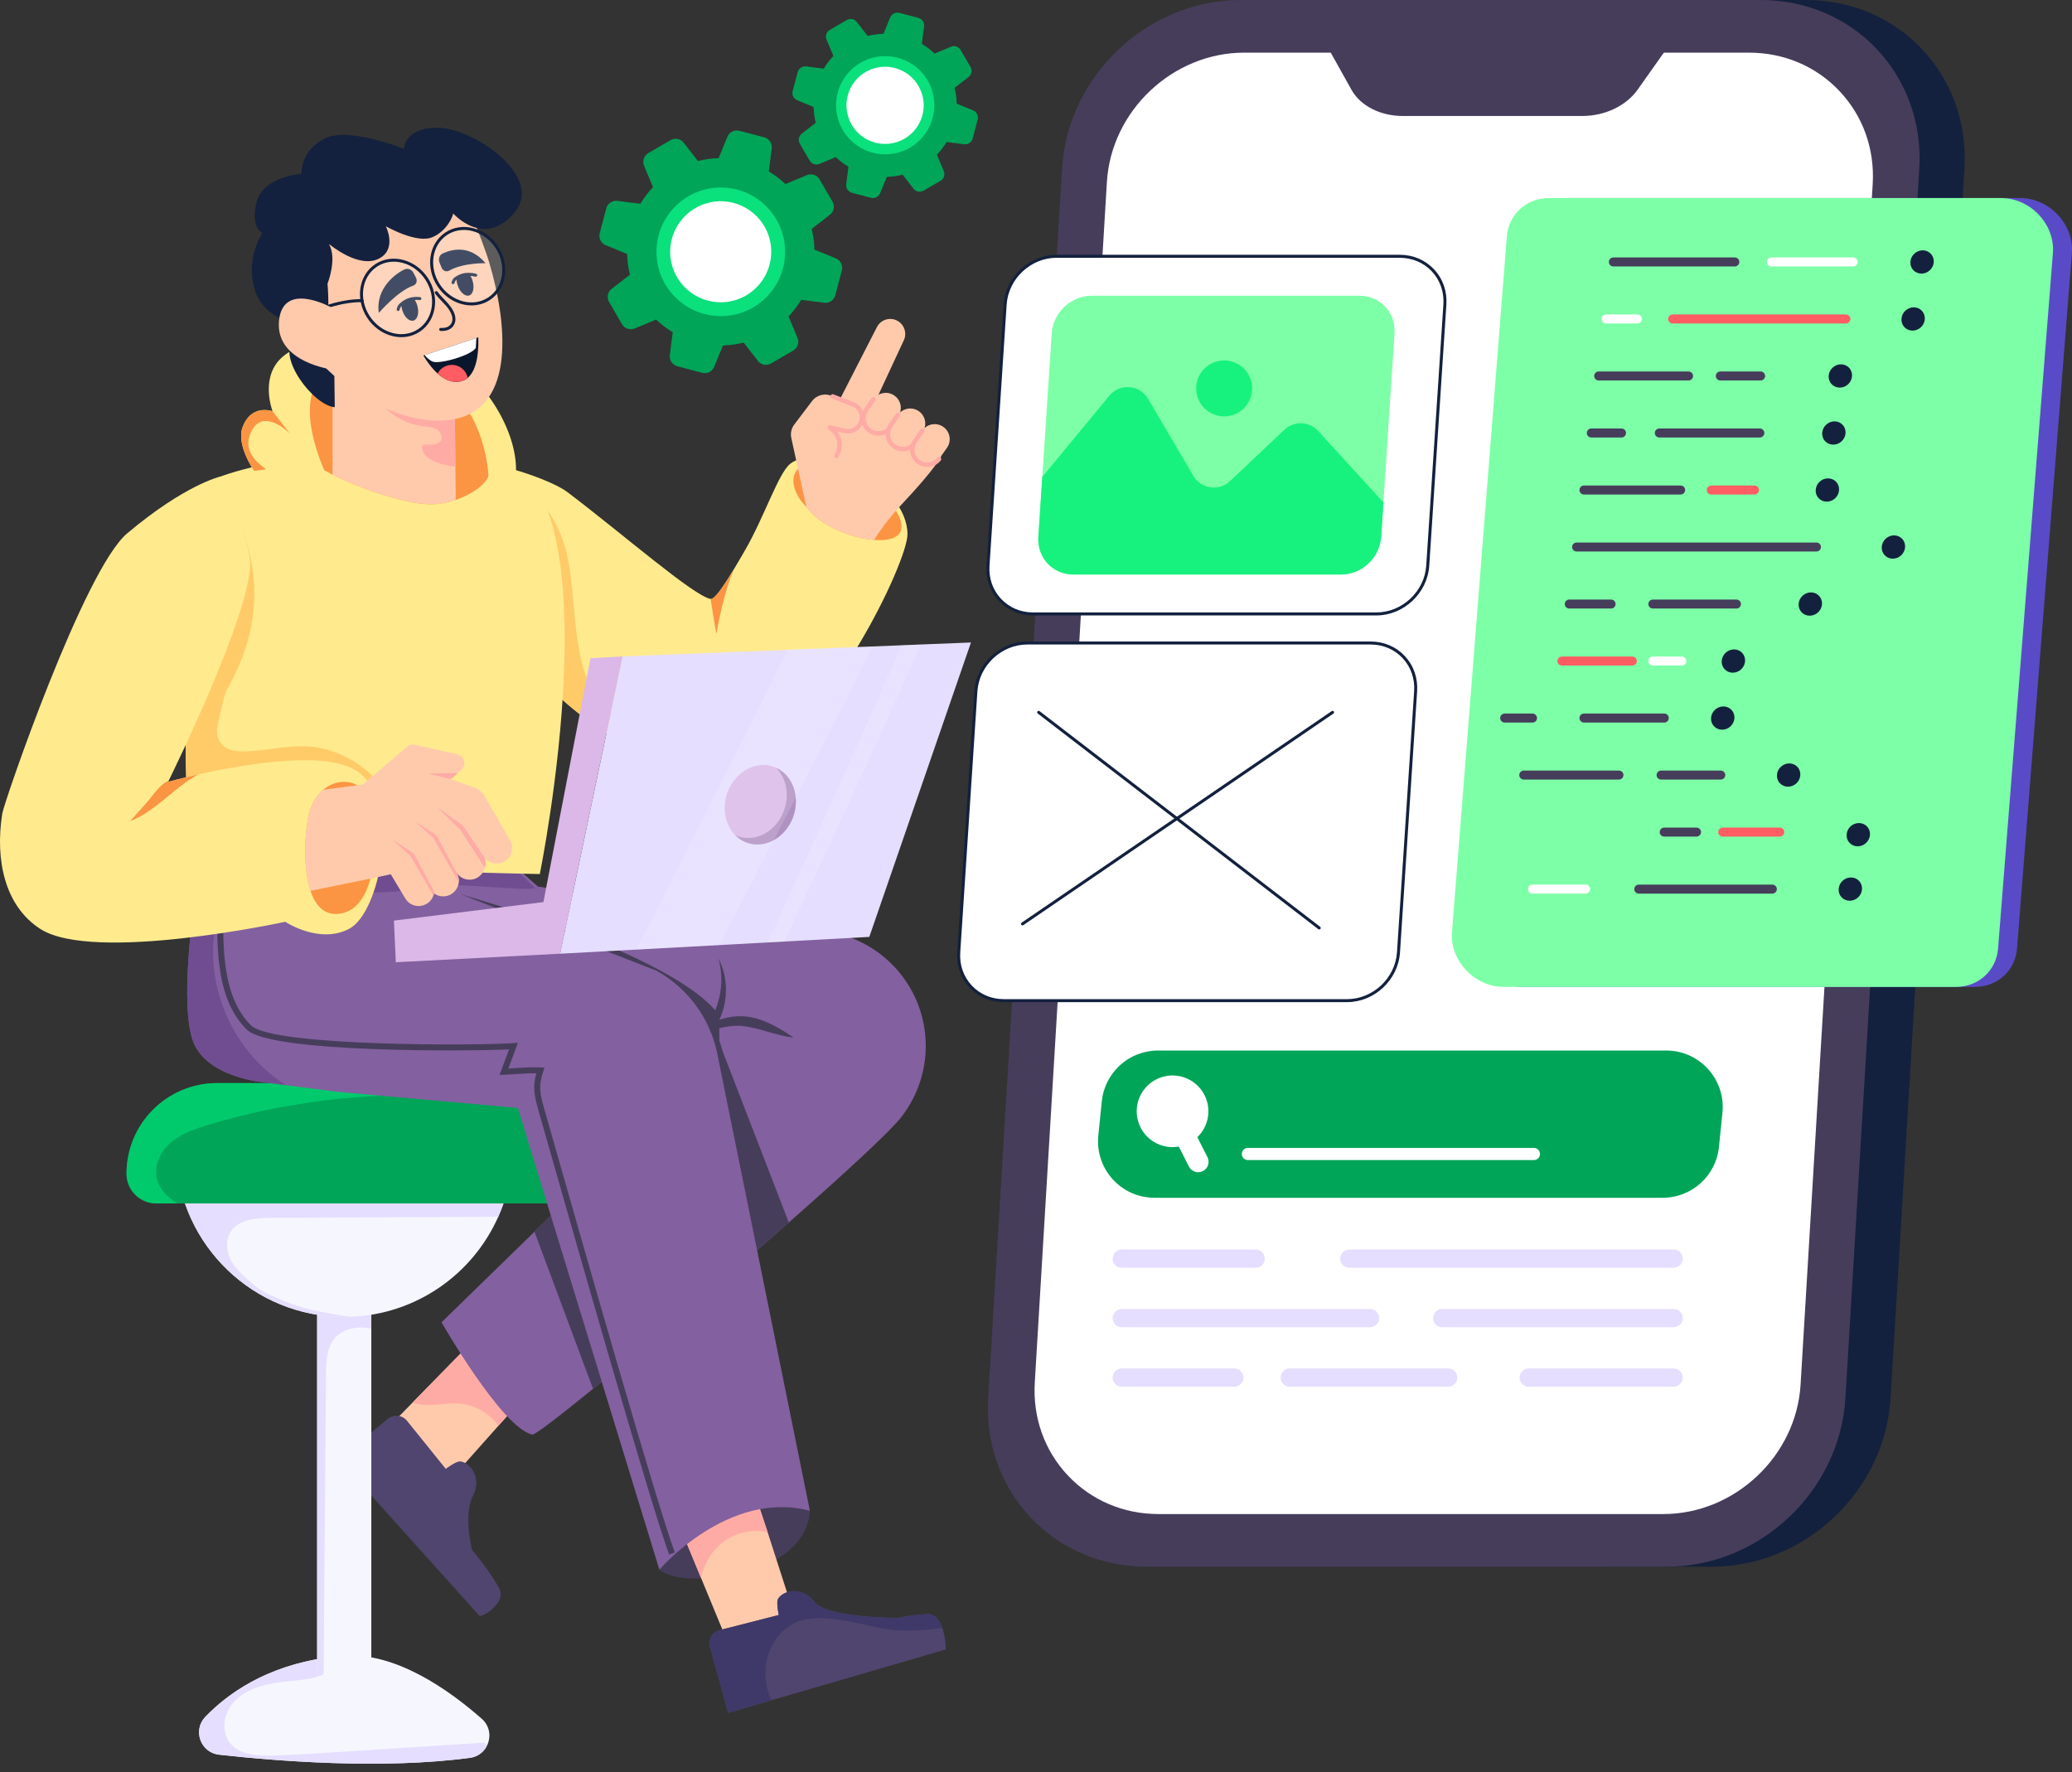 <svg width="221" height="189" viewBox="0 0 221 189" fill="none" xmlns="http://www.w3.org/2000/svg">
<rect x="0" y="0" width="221" height="189" fill="#333333" stroke="none"/>
<path d="M192.621 0H178.257L171.418 167.102H182.583C192.517 167.102 201.053 159.052 201.65 149.123L209.528 17.979C210.124 8.049 202.555 0 192.621 0Z" fill="#13213E"/>
<path d="M204.71 17.979L196.832 149.123C196.235 159.052 187.699 167.102 177.765 167.102H122.309C112.375 167.102 104.806 159.052 105.402 149.123L113.28 17.979C113.877 8.049 122.414 0 132.347 0H187.803C197.737 0 205.306 8.049 204.71 17.979Z" fill="#463D5B"/>
<path d="M123.571 161.487C119.834 161.487 116.4 160.027 113.903 157.376C111.4 154.72 110.146 151.196 110.37 147.453L118.061 19.419C118.519 11.807 125.088 5.615 132.704 5.615H186.544C190.281 5.615 193.714 7.074 196.21 9.724C198.713 12.38 199.967 15.904 199.742 19.646L192.05 147.686C191.593 155.296 185.026 161.487 177.411 161.487L123.571 161.487Z" fill="white"/>
<path d="M168.762 12.371H149.628C147.224 12.371 145.106 11.29 144.148 9.574L141.709 5.206H177.756L174.662 9.574C173.447 11.29 171.166 12.371 168.762 12.371Z" fill="#463D5B"/>
<path d="M96.791 56.986C96.792 59.934 88.504 77.335 80.158 81.193C79.407 81.539 78.659 81.783 77.927 81.907C69.179 83.378 60.342 75.457 55.835 70.584C53.909 68.504 52.773 66.977 52.773 66.977L50.596 49.517C52.281 49.009 58.675 51.095 60.508 52.48C66.36 56.9 73.923 63.524 75.794 63.885C76.207 63.963 77.163 62.563 78.334 60.616C78.566 60.227 78.808 59.819 79.056 59.395C79.058 59.391 79.061 59.388 79.063 59.384C79.199 59.148 79.341 58.907 79.479 58.664C81.502 55.172 83.022 50.49 84.266 49.487C87.418 46.944 96.788 51.638 96.791 56.986Z" fill="#FFEB8E"/>
<path d="M80.158 81.193C79.407 81.539 78.659 81.783 77.927 81.907C69.179 83.378 60.342 75.457 55.835 70.584C55.482 68.672 55.37 66.71 55.196 64.771C54.968 62.213 54.626 59.666 54.175 57.137L56.112 55.94C56.703 55.898 57.631 53.462 58.015 53.912C59.004 55.077 59.962 57.143 60.35 58.619C61.709 63.818 60.67 71.428 64.41 75.29C67.965 78.962 75.049 81.075 80.158 81.193Z" fill="#FFCB68"/>
<path d="M78.334 60.616C77.193 63.081 76.462 67.267 76.432 67.557C76.399 67.905 75.794 63.884 75.794 63.884C76.208 63.963 77.163 62.563 78.334 60.616Z" fill="#FB9543"/>
<path d="M96.147 55.997C96.254 57 95.471 57.493 94.281 57.594C93.957 57.621 93.599 57.62 93.223 57.589C90.792 57.401 87.517 56.072 86.15 54.247C86.129 54.218 86.081 54.16 86.013 54.085C85.81 53.855 85.463 53.475 85.407 53.392C84.302 51.735 84.515 50.625 85.119 49.997C85.5 49.599 86.04 49.397 86.498 49.368C86.713 49.357 86.95 49.36 87.202 49.393C89.453 49.645 93.632 51.934 95.33 54.159C95.52 54.404 95.677 54.645 95.798 54.883C95.986 55.252 96.108 55.624 96.147 55.997Z" fill="#FB9543"/>
<path d="M100.389 48.634C100.389 48.634 100.069 49.666 96.004 53.979C94.818 55.238 93.634 56.918 93.223 57.589C90.792 57.401 87.517 56.072 86.15 54.246C86.129 54.218 86.08 54.16 86.013 54.085L85.119 49.997L84.409 46.755C84.285 46.243 84.396 45.704 84.713 45.285L86.613 42.778C87.127 42.098 88.053 41.89 88.808 42.283L89.588 42.585L90.841 40.73L100.389 48.634Z" fill="#FFCAAC"/>
<path d="M89.588 42.585L93.561 34.831C94.015 34.027 95.055 33.774 95.828 34.279C96.506 34.721 96.746 35.599 96.388 36.325L92.855 43.917L89.588 42.585Z" fill="#FFCAAC"/>
<path d="M89.218 48.861C89.303 48.861 89.385 48.816 89.428 48.737C90.1 47.517 89.724 46.584 89.293 46.017L90.06 46.191C90.841 46.37 91.635 45.991 91.99 45.273C92.205 44.839 92.227 44.331 92.052 43.881C91.876 43.43 91.516 43.071 91.064 42.897L88.893 42.058C88.77 42.01 88.631 42.072 88.583 42.196C88.535 42.319 88.597 42.458 88.72 42.506L90.891 43.344C91.222 43.472 91.476 43.724 91.604 44.055C91.733 44.385 91.718 44.742 91.56 45.06C91.303 45.579 90.73 45.852 90.166 45.724L88.57 45.362C88.456 45.335 88.34 45.396 88.295 45.503C88.251 45.611 88.29 45.735 88.388 45.798C88.451 45.839 89.936 46.82 89.008 48.506C88.944 48.622 88.986 48.768 89.103 48.832C89.139 48.852 89.179 48.861 89.218 48.861Z" fill="#FEABA5"/>
<path d="M95.428 42.216C96.131 42.735 96.29 43.72 95.785 44.433L94.942 45.624C94.372 46.349 93.304 46.438 92.619 45.82C92.342 45.571 92.172 45.249 92.112 44.905C92.042 44.502 92.127 44.072 92.381 43.712L93.157 42.593C93.672 41.85 94.7 41.679 95.428 42.216Z" fill="#FFCAAC"/>
<path d="M93.691 46.471C93.743 46.471 93.794 46.469 93.846 46.464C94.357 46.421 94.814 46.175 95.131 45.773C95.213 45.669 95.195 45.518 95.09 45.436C94.986 45.355 94.835 45.372 94.753 45.476C94.519 45.773 94.183 45.954 93.805 45.987C93.424 46.02 93.061 45.896 92.779 45.642C92.549 45.434 92.4 45.166 92.348 44.864C92.286 44.507 92.368 44.147 92.577 43.85L93.354 42.73C93.429 42.621 93.402 42.471 93.293 42.396C93.184 42.321 93.035 42.347 92.959 42.456L92.183 43.575C91.901 43.976 91.792 44.463 91.875 44.946C91.946 45.354 92.148 45.718 92.458 45.998C92.796 46.303 93.238 46.471 93.691 46.471Z" fill="#FEABA5"/>
<path d="M98.036 43.884C98.739 44.403 98.897 45.388 98.393 46.101L97.55 47.292C96.979 48.017 95.912 48.106 95.226 47.488C94.95 47.239 94.779 46.917 94.719 46.573C94.65 46.17 94.735 45.74 94.989 45.38L95.764 44.261C96.28 43.518 97.308 43.347 98.036 43.884Z" fill="#FFCAAC"/>
<path d="M96.299 48.139C96.35 48.139 96.402 48.137 96.453 48.133C96.965 48.089 97.421 47.843 97.738 47.441C97.82 47.337 97.802 47.186 97.698 47.104C97.594 47.022 97.443 47.039 97.361 47.144C97.127 47.441 96.79 47.623 96.413 47.655C96.032 47.687 95.669 47.564 95.387 47.31C95.157 47.103 95.008 46.834 94.956 46.532C94.894 46.175 94.975 45.816 95.185 45.518L95.962 44.398C96.037 44.289 96.01 44.139 95.901 44.064C95.792 43.989 95.642 44.016 95.567 44.125L94.791 45.244C94.509 45.644 94.399 46.131 94.483 46.614C94.554 47.023 94.755 47.386 95.066 47.666C95.404 47.971 95.846 48.139 96.299 48.139Z" fill="#FEABA5"/>
<path d="M100.644 45.552C101.347 46.071 101.505 47.056 101.001 47.769L100.158 48.961C99.587 49.685 98.52 49.775 97.834 49.156C97.558 48.907 97.387 48.585 97.327 48.241C97.257 47.838 97.343 47.408 97.596 47.048L98.372 45.929C98.888 45.186 99.915 45.015 100.644 45.552Z" fill="#FFCAAC"/>
<path d="M98.907 49.807C98.958 49.807 99.01 49.805 99.061 49.801C99.573 49.757 100.029 49.512 100.346 49.109C100.428 49.005 100.41 48.854 100.306 48.773C100.202 48.69 100.051 48.708 99.969 48.812C99.735 49.109 99.398 49.291 99.02 49.323C98.64 49.353 98.277 49.233 97.995 48.978C97.765 48.771 97.616 48.502 97.564 48.2C97.502 47.844 97.583 47.484 97.792 47.186L98.569 46.066C98.645 45.957 98.617 45.808 98.509 45.733C98.399 45.657 98.25 45.684 98.175 45.793L97.399 46.912C97.117 47.312 97.007 47.799 97.091 48.282C97.162 48.691 97.363 49.054 97.673 49.334C98.011 49.639 98.454 49.807 98.907 49.807Z" fill="#FEABA5"/>
<path d="M23.363 187.152C29.314 187.818 40.713 188.75 50.128 187.488C51.13 187.353 51.825 186.665 52.085 185.84C52.355 184.995 52.167 184.01 51.39 183.326C47.891 180.243 42.165 176.179 36.66 176.605C36.076 176.65 35.509 176.711 34.962 176.785C28.372 177.691 24.253 180.671 21.9 183.117C20.526 184.548 21.391 186.93 23.363 187.152Z" fill="#F6F6FF"/>
<path d="M23.363 187.152C29.314 187.818 40.713 188.75 50.128 187.488C50.894 187.385 51.48 186.959 51.83 186.396C51.976 186.162 51.784 185.86 51.508 185.877C46.606 186.193 41.702 186.51 36.8 186.826C34.263 186.99 31.726 187.154 29.184 187.243C27.485 187.302 25.513 187.205 24.489 185.847C23.628 184.703 23.827 182.994 24.684 181.846C25.542 180.698 26.918 180.041 28.312 179.705C29.704 179.37 31.149 179.314 32.568 179.117C33.218 179.027 33.888 178.899 34.42 178.514C34.894 178.172 35.249 177.568 35.104 177.063C35.057 176.898 34.888 176.795 34.718 176.82C28.27 177.765 24.224 180.701 21.9 183.117C20.526 184.548 21.391 186.93 23.363 187.152Z" fill="#E5DEFF"/>
<path d="M81.759 72C79.546 73.895 77 75.4 74.274 76.43C75.557 75.45 76.851 74.463 77.914 73.247C78.117 73.016 78.31 72.775 78.491 72.525C78.661 72.632 78.827 72.701 78.984 72.733C79.76 72.882 80.702 72.576 81.754 71.97C81.758 71.979 81.758 71.991 81.759 72Z" fill="#9952D6"/>
<path d="M86.383 161.139C86.383 161.139 86.545 165.846 79.452 167.632C72.359 169.418 70.329 167.418 70.329 167.418L72.149 159.334L74.547 150.635L81.974 158.284L86.383 161.139Z" fill="#463D5B"/>
<path d="M71.422 160.19L74.746 168.233L78.688 177.77L85.859 175.795L81.872 163.407L77.664 150.775L71.422 160.19Z" fill="#FFCAAC"/>
<path d="M71.422 160.19L74.746 168.233C74.93 167.746 75.082 167.239 75.299 166.764C76.003 165.209 77.409 163.989 79.047 163.517C79.963 163.252 80.939 163.221 81.872 163.407L77.664 150.775L71.422 160.19Z" fill="#FEABA5"/>
<path d="M100.878 175.93L82.276 181.349L77.663 182.694L75.719 175.651C75.504 174.874 75.969 174.068 76.754 173.869L83.067 172.257C83.067 172.257 82.779 170.935 82.977 170.559C83.433 169.704 85.468 169.063 86.848 170.831C88.231 172.601 95.812 172.562 95.812 172.562C95.812 172.562 96.831 172.271 98.852 172.159C99.739 172.111 100.236 172.823 100.515 173.645C100.877 174.701 100.878 175.93 100.878 175.93Z" fill="#50456E"/>
<path d="M40.275 153.399L45.467 160.711L53.16 152.073L58.403 146.182L53.446 140.063L53.401 140.005L53.376 140.033L43.999 149.6L40.275 153.399Z" fill="#FFCAAC"/>
<path d="M43.999 149.6C44.637 149.835 45.354 149.881 46.04 149.847C46.977 149.805 47.91 149.634 48.846 149.692C50.219 149.774 51.555 150.372 52.534 151.338C52.763 151.564 52.974 151.811 53.16 152.073L58.403 146.183L53.446 140.063C53.425 140.051 53.401 140.042 53.376 140.033L43.999 149.6Z" fill="#FEABA5"/>
<path d="M51.154 172.359L39.388 159.266L36.217 155.594L41.343 151.342C41.968 150.819 42.903 150.908 43.415 151.545L47.545 156.665C47.545 156.665 48.64 155.846 49.068 155.87C50.046 155.93 51.489 157.529 50.443 159.538C49.396 161.551 50.349 165.306 50.349 165.306C50.349 165.306 52.289 167.596 53.24 169.405C53.655 170.199 53.21 170.954 52.572 171.556C51.754 172.33 51.154 172.359 51.154 172.359Z" fill="#50456E"/>
<path d="M100.516 173.645C99.17 173.817 96.571 174.073 94.632 173.773C91.9 173.349 87.159 171.652 84.424 173.277C81.904 174.777 80.852 178.247 82.276 181.349L77.663 182.694L75.718 175.651C75.504 174.874 75.969 174.068 76.754 173.869L83.067 172.257C83.067 172.257 82.779 170.935 82.977 170.559C83.433 169.704 85.468 169.063 86.848 170.831C88.231 172.601 95.812 172.562 95.812 172.562C95.812 172.562 96.831 172.271 98.852 172.159C99.739 172.111 100.236 172.823 100.516 173.645Z" fill="#3E3968"/>
<path d="M39.686 90.14L41.369 95.141L42.076 97.236L42.53 98.576L54.693 114.206L67.326 116.521L71.469 117.282L57.006 131.374L47.092 141.034C47.092 141.034 53.535 152.3 56.773 153.013C57.038 153.07 59.578 151.123 63.254 148.13C68.904 143.528 77.237 136.455 84.135 130.389C90.008 125.222 94.839 120.78 96.08 119.213C97.837 116.994 98.742 114.289 98.742 111.558C98.742 109.863 98.393 108.153 97.68 106.547C96.144 103.1 93.115 100.542 89.458 99.609L57.384 94.559L56.312 93.623L56.018 93.367L52.639 90.418L52.102 89.951L39.686 90.14Z" fill="#83609F"/>
<path d="M57.006 131.374C59.086 136.961 61.172 142.544 63.254 148.13C68.904 143.528 77.237 136.455 84.135 130.389C83.943 129.894 83.751 129.398 83.559 128.902C81.412 123.348 79.266 117.794 77.122 112.24C76.981 111.875 76.671 110.471 76.313 110.315C75.929 110.142 75.171 110.66 74.822 110.829C73.734 111.354 72.711 112 71.735 112.71C70.161 113.854 68.725 115.172 67.326 116.521L71.469 117.282L57.006 131.374Z" fill="#463D5B"/>
<path d="M49.229 95.415C49.229 95.415 71.909 101.722 76.668 108.238C76.868 108.512 76.587 134.424 76.587 134.424L75.505 135.625L72.816 113.306L47.403 95.569L49.229 95.415Z" fill="#463D5B"/>
<path d="M76.253 109.612C77.674 107.455 77.824 104.524 76.631 102.233C77.32 104.664 76.831 107.4 75.342 109.441L76.253 109.612Z" fill="#463D5B"/>
<path d="M33.827 136.551V178.375C33.827 178.566 33.981 178.721 34.172 178.721H39.259C39.45 178.721 39.605 178.566 39.605 178.375V136.551H33.827Z" fill="#F6F6FF"/>
<path d="M33.827 136.551V178.375C33.827 178.566 33.981 178.721 34.172 178.721C34.362 178.721 34.516 178.565 34.517 178.376C34.602 167.388 34.687 157.667 34.772 146.543C34.783 145.192 34.84 143.711 35.734 142.696C36.544 141.776 37.887 141.474 39.103 141.625C39.273 141.645 39.44 141.674 39.605 141.71V136.551H33.827Z" fill="#E5DEFF"/>
<path d="M18.77 123.335C19.205 132.867 27.073 140.461 36.716 140.461C36.932 140.461 37.151 140.456 37.366 140.447C44.419 140.199 50.434 135.885 53.143 129.781C53.865 128.158 54.352 126.41 54.562 124.578C54.61 124.167 54.644 123.755 54.662 123.335L18.77 123.335Z" fill="#F6F6FF"/>
<path d="M18.77 123.335C19.205 132.867 27.073 140.461 36.716 140.461C36.932 140.461 37.151 140.456 37.366 140.447C32.399 139.695 31.564 139.331 28.671 138.047C27.432 137.497 25.909 136.129 25.056 135.075C24.205 134.02 23.882 132.418 24.654 131.303C25.532 130.035 27.322 129.905 28.863 129.898C36.957 129.859 45.051 129.819 53.143 129.781C53.865 128.158 54.352 126.41 54.562 124.578C53.824 124.097 53.023 123.698 52.213 123.335L18.77 123.335Z" fill="#E5DEFF"/>
<path d="M13.495 125.185C13.495 126.936 14.915 128.355 16.666 128.355H58.824C60.575 128.355 61.995 126.936 61.995 125.185C61.995 122.527 60.923 120.122 59.187 118.376C59.178 118.367 59.171 118.36 59.162 118.351C57.413 116.601 54.996 115.52 52.323 115.52H23.166C17.824 115.52 13.495 119.847 13.495 125.185Z" fill="#00A558"/>
<path d="M13.495 125.185C13.495 126.936 14.915 128.355 16.666 128.355H18.93C17.774 127.653 16.858 126.703 16.68 125.399C16.488 123.998 17.287 122.604 18.393 121.722C19.499 120.84 20.875 120.377 22.23 119.969C34.161 116.386 46.992 115.838 59.187 118.376C59.178 118.367 59.171 118.36 59.162 118.351C57.413 116.601 54.996 115.52 52.323 115.52H23.166C17.824 115.52 13.495 119.847 13.495 125.185Z" fill="#00CA6C"/>
<path d="M20.491 110.765C21.748 114.941 28.183 115.437 28.183 115.437L30.514 115.742L35.866 116.441L55.231 118.173L70.329 167.418C70.329 167.418 77.693 158.835 86.383 161.14L76.465 112.185C75.658 108.506 73.304 105.351 70.006 103.528L49.229 95.415L47.679 94.559L39.686 90.141L21.761 89.655C21.761 89.655 18.796 105.139 20.491 110.765Z" fill="#83609F"/>
<path d="M20.491 110.765C21.748 114.941 28.183 115.437 28.183 115.437L30.514 115.742C24.945 112.301 21.786 105.287 22.979 98.841C23.181 97.75 23.522 96.633 24.306 95.849C25.824 94.334 28.3 94.619 30.429 94.875C33.587 95.257 36.774 95.335 39.948 95.211C40.421 95.193 40.897 95.169 41.37 95.141C43.478 95.019 45.581 94.815 47.679 94.559C47.907 94.531 48.137 94.502 48.365 94.474C49.782 94.293 56.002 95.025 57.088 94.732L52.638 90.42L52.103 89.952L39.686 90.14L21.761 89.654C21.761 89.654 18.796 105.139 20.491 110.765Z" fill="#704D91"/>
<path d="M71.377 165.803L71.975 165.575C70.161 160.826 61.619 130.809 58.812 120.945C58.394 119.477 58.121 118.517 58.04 118.239C57.545 116.538 57.456 115.684 57.944 114.275L58.083 113.873L57.658 113.851C56.745 113.805 55.803 113.867 54.892 113.926C54.666 113.941 54.442 113.956 54.219 113.97L55.239 111.224L54.743 111.26C51.083 111.522 29.128 111.647 26.787 109.373C23.47 106.151 23.708 100.108 23.918 94.776C23.987 93.008 24.053 91.337 23.997 89.807L23.358 89.83C23.413 91.337 23.347 92.995 23.278 94.751C23.063 100.216 22.819 106.411 26.341 109.831C28.899 112.316 49.954 112.125 54.296 111.926L53.281 114.655L53.764 114.634C54.15 114.617 54.541 114.591 54.934 114.565C55.686 114.515 56.459 114.463 57.209 114.476C56.812 115.842 56.958 116.811 57.425 118.418C57.506 118.695 57.779 119.654 58.196 121.121C61.005 130.991 69.553 161.027 71.377 165.803Z" fill="#463D5B"/>
<path d="M60.15 71.857C59.713 82.736 57.575 93.225 57.575 93.225C57.575 93.225 56.651 93.206 54.784 93.164C52.444 93.106 48.637 93.008 43.336 92.847C41.393 92.785 39.245 92.718 36.897 92.642C34.886 92.575 33.041 92.615 31.369 92.715C24.402 93.151 20.471 94.734 20.471 94.734C20.471 94.734 20.748 92.538 20.391 90.447C20.187 89.255 20.04 87.413 19.94 85.169C19.723 80.303 19.738 73.534 19.906 67.382C19.961 65.345 20.034 63.375 20.126 61.564C20.379 56.274 20.757 52.332 21.197 52.002C25.171 49.005 40.633 47.819 40.633 47.819C40.633 47.819 56.224 49.267 58.026 53.445C60.027 58.085 60.421 65.046 60.15 71.857Z" fill="#FFEB8E"/>
<path d="M43.336 92.847C41.393 92.785 39.245 92.719 36.897 92.642C34.886 92.575 33.041 92.615 31.369 92.716C24.402 93.151 20.47 94.734 20.47 94.734C20.47 94.734 20.748 92.539 20.391 90.447C20.187 89.255 20.04 87.413 19.94 85.169C19.723 80.303 19.738 73.534 19.906 67.382C19.961 65.345 20.034 63.375 20.126 61.564C20.272 61.165 20.422 60.765 20.571 60.366C21.288 58.448 22.295 56.262 24.293 55.817L24.814 54.161C28.105 60.607 27.863 67.163 24.258 73.441C23.861 74.133 23.466 76.355 23.259 77.126C23.051 77.897 23.118 78.794 23.649 79.388C24.256 80.062 25.266 80.169 26.172 80.141C28.416 80.075 30.64 79.474 32.885 79.62C35.716 79.803 38.422 81.221 40.298 83.349C42.174 85.48 43.229 88.282 43.372 91.118C43.403 91.694 43.391 92.27 43.336 92.847Z" fill="#FFCB68"/>
<path d="M37.284 99.042C34.099 100.765 30.424 98.317 30.424 98.317C30.424 98.317 9.979 102.75 4.285 99.07C0.524 96.639 -0.537 91.752 0.238 86.797C0.238 86.794 0.241 86.791 0.238 86.788C0.436 85.541 8.963 60.76 13.559 56.894C19.782 51.656 23.49 50.838 23.49 50.838C23.49 50.838 26.834 57.545 26.675 60.384C26.355 66.147 18.787 81.629 18 83.251C17.957 83.337 17.936 83.386 17.933 83.389C17.93 83.392 17.93 83.395 17.93 83.395C17.93 83.395 19.211 83.035 21.148 82.602C26.123 81.483 35.429 79.864 38.489 82.553C42.741 86.291 40.475 97.313 37.284 99.042Z" fill="#FFEB8E"/>
<path d="M27.103 50.23C27.103 50.23 27.134 50.227 27.196 50.217C27.375 50.196 27.804 50.142 28.391 50.054C29.806 49.845 32.139 49.439 34.116 48.821C37.191 47.862 39.579 50.594 39.579 50.594C39.579 50.594 45.901 49.767 49.168 50.594C52.435 51.424 54.68 55.468 55.022 50.594C55.363 45.718 50.891 38.699 44.972 36.791C39.646 35.076 32.879 35.823 30.244 37.969C27.696 40.043 28.984 43.624 29.069 43.857L29.072 43.864C28.976 43.831 26.759 43.068 25.857 45.623C25.197 47.479 27.103 50.23 27.103 50.23Z" fill="#FFEB8E"/>
<path d="M34.597 50.169C34.875 50.322 35.167 50.474 35.469 50.627C38.806 52.294 43.495 53.81 46.014 53.782C46.92 53.773 47.805 53.596 48.61 53.322C49.208 53.118 49.76 52.861 50.245 52.581C51.264 51.986 51.966 51.288 52.097 50.746C52.097 50.746 51.99 47.169 50.023 43.931C49.605 43.239 49.098 42.562 48.488 41.94C48.049 41.486 47.549 41.059 46.987 40.675C43.977 38.617 41.094 37.754 38.596 38.077C37.467 38.22 36.418 38.608 35.469 39.236C35.094 39.48 34.737 39.763 34.396 40.083C31.251 43.056 34.597 50.169 34.597 50.169Z" fill="#FB9543"/>
<path d="M27.103 50.23C27.103 50.23 27.134 50.227 27.196 50.217C27.375 50.196 27.804 50.142 28.392 50.054C26.788 48.94 25.968 47.637 26.852 45.941C28.128 43.492 30.815 46.13 30.932 46.246L29.072 43.865C28.976 43.831 26.759 43.068 25.857 45.623C25.197 47.479 27.103 50.23 27.103 50.23Z" fill="#FB9543"/>
<path d="M75.516 109.227C78.501 107.942 80.653 107.909 84.645 110.672C82.624 110.423 81.208 109.676 79.187 109.427C78.408 109.331 76.313 109.531 75.846 110.161L75.516 109.227Z" fill="#463D5B"/>
<path d="M35.469 36.604V50.627C38.806 52.294 43.495 53.81 46.014 53.782C46.072 53.782 46.127 53.779 46.185 53.776C47.03 53.752 47.857 53.578 48.61 53.322L48.488 41.94L48.473 40.58L48.452 38.54L35.469 36.604Z" fill="#FFCAAC"/>
<path d="M40.31 40.955C40.472 40.797 40.695 40.721 40.859 40.574C41.03 40.419 41.112 40.211 41.271 40.056C41.573 39.757 41.958 39.69 42.369 39.666C44.383 39.556 46.405 39.916 48.327 40.532C48.376 40.547 48.424 40.562 48.473 40.58L48.488 41.94L48.572 49.747C48.572 49.747 45.049 49.524 45.008 47.663C44.998 47.188 45.954 47.532 46.405 47.392C46.603 47.328 46.808 47.252 46.945 47.099C47.277 46.724 47.036 46.087 46.612 45.818C46.185 45.553 45.658 45.535 45.157 45.474C43.367 45.254 41.686 44.306 40.533 42.925C40.021 42.312 39.651 41.605 40.31 40.955Z" fill="#FEABA5"/>
<path d="M31.327 36.261C29.528 38.051 33.419 43.25 35.705 43.434L35.661 39.835C35.661 39.835 33.976 37.071 33.962 36.863C33.962 36.863 32.38 36.7 31.327 36.261Z" fill="#13213E"/>
<path d="M33.719 38.178C33.719 38.178 34.952 39.609 36.906 41.139C39.536 43.195 44.538 45.526 48.518 44.697C55.002 43.35 54.081 34.418 52.197 28.056C51.4 25.363 48.862 19.395 48.862 19.395L42.512 20.579L37.206 21.215L33.693 25.247L33.631 33.605L33.719 38.178Z" fill="#FFCAAC"/>
<path d="M27.246 31.11C27.924 33.104 29.8 33.95 29.875 33.916C29.879 33.913 29.879 33.913 29.879 33.913C30.61 31.906 33.631 33.605 33.631 33.605C33.631 33.605 33.808 35.411 34.55 34.812C35.296 34.211 34.933 30.265 34.933 30.265C34.933 30.265 35.996 27.58 35.083 26.033C35.224 26.1 38.337 28.76 40.505 27.537C42.356 26.492 41.15 24.127 41.15 24.127C41.15 24.127 44.454 26.043 46.157 25.285C47.815 24.55 48.363 22.852 48.333 22.764C48.403 22.837 51.737 26.569 54.945 22.579C57.985 18.798 50.525 13.701 46.81 13.628C43.095 13.555 43.085 15.883 43.085 15.883C43.085 15.883 37.206 13.467 34.606 14.784C32.006 16.099 32.164 18.536 32.164 18.536C32.164 18.536 28.059 18.808 27.368 21.562C26.677 24.316 27.997 24.858 27.997 24.858C27.997 24.858 26.055 27.604 27.246 31.11Z" fill="#13213E"/>
<path d="M47.153 35.302C47.506 35.302 47.805 35.221 48.044 35.062C48.37 34.846 48.569 34.473 48.577 34.066C48.589 33.434 48.176 32.819 47.829 32.415C47.68 32.242 47.522 32.078 47.364 31.915C47.111 31.653 46.872 31.406 46.668 31.119C46.617 31.047 46.517 31.03 46.445 31.082C46.373 31.133 46.356 31.233 46.407 31.305C46.625 31.611 46.884 31.879 47.134 32.138C47.288 32.297 47.441 32.455 47.586 32.623C48.026 33.135 48.265 33.645 48.257 34.06C48.251 34.362 48.105 34.637 47.867 34.796C47.655 34.936 47.359 34.998 47.015 34.977C46.925 34.968 46.851 35.038 46.845 35.126C46.839 35.214 46.906 35.291 46.994 35.296C47.048 35.3 47.101 35.302 47.153 35.302Z" fill="#13213E"/>
<path d="M44.133 31.843C44.275 32.021 44.399 32.248 44.485 32.511C44.732 33.259 44.583 34.005 44.151 34.178C43.718 34.35 43.168 33.883 42.923 33.133C42.844 32.896 42.806 32.658 42.803 32.441C43.098 32.184 43.524 31.911 44.133 31.843Z" fill="#13213E"/>
<path d="M42.469 33.168C42.544 33.168 42.61 33.116 42.626 33.04C42.66 32.869 42.724 32.732 42.806 32.654L42.838 32.624C42.859 32.605 42.881 32.584 42.905 32.565C43.281 32.237 43.687 32.053 44.151 32.002C44.347 31.977 44.553 31.978 44.765 32.004C44.853 32.015 44.932 31.952 44.943 31.865C44.954 31.777 44.891 31.697 44.804 31.687C44.566 31.657 44.334 31.657 44.113 31.684C43.585 31.743 43.121 31.951 42.698 32.321C42.672 32.342 42.646 32.366 42.62 32.391L42.589 32.419C42.42 32.58 42.346 32.811 42.312 32.977C42.295 33.063 42.351 33.148 42.437 33.165C42.448 33.167 42.459 33.168 42.469 33.168Z" fill="#13213E"/>
<path d="M47.08 28.513L46.873 27.985C46.731 27.623 46.871 27.203 47.187 27.051C48.123 26.602 50.084 26.045 51.788 28.075C51.788 28.075 49.428 28.004 47.909 28.867C47.6 29.043 47.223 28.878 47.08 28.513Z" fill="#13213E"/>
<path d="M44.363 29.61L44.106 29.105C43.93 28.759 43.523 28.584 43.2 28.718C42.241 29.118 40.021 30.753 40.405 33.375C40.405 33.375 42.421 31.025 44.077 30.466C44.414 30.352 44.541 29.96 44.363 29.61Z" fill="#13213E"/>
<path d="M50.073 29.259C50.212 29.452 50.331 29.69 50.408 29.957C50.632 30.719 50.45 31.422 50.001 31.527C49.551 31.631 49.005 31.099 48.783 30.335C48.711 30.094 48.682 29.858 48.687 29.647C48.999 29.44 49.447 29.237 50.073 29.259Z" fill="#13213E"/>
<path d="M48.322 30.309C48.394 30.309 48.458 30.261 48.477 30.189C48.517 30.034 48.585 29.915 48.668 29.854L48.706 29.828C48.727 29.813 48.748 29.797 48.772 29.782C49.168 29.52 49.591 29.403 50.068 29.419C50.271 29.423 50.483 29.454 50.701 29.51C50.786 29.533 50.873 29.481 50.895 29.395C50.918 29.31 50.866 29.223 50.781 29.2C50.54 29.138 50.303 29.104 50.077 29.099C49.534 29.081 49.049 29.215 48.599 29.514C48.573 29.529 48.546 29.549 48.519 29.568L48.483 29.593C48.335 29.702 48.227 29.879 48.168 30.109C48.145 30.194 48.197 30.282 48.282 30.304C48.296 30.307 48.309 30.309 48.322 30.309Z" fill="#13213E"/>
<path d="M49.884 40.305C49.682 40.476 49.445 40.605 49.17 40.671C48.237 40.897 47.383 40.472 46.676 39.841C46.025 39.253 45.498 38.492 45.152 37.916L45.288 37.873L50.811 36.048L51.013 35.983C51.057 37.087 51.001 39.37 49.884 40.305Z" fill="#0A162B"/>
<path d="M50.811 36.048L50.752 37.083C50.383 37.865 46.853 38.901 46.114 38.557C45.819 38.423 45.529 38.151 45.288 37.873L50.811 36.048Z" fill="white"/>
<path d="M49.884 40.305C49.682 40.476 49.445 40.605 49.17 40.671C48.237 40.897 47.383 40.472 46.676 39.841C46.972 39.267 47.582 38.89 48.273 38.918C49.085 38.951 49.74 39.543 49.884 40.305Z" fill="#FF5C63"/>
<g opacity="0.2">
<path d="M39.297 33.812C38.041 31.893 38.411 29.429 40.125 28.308C41.839 27.186 44.247 27.832 45.503 29.75C46.76 31.668 46.389 34.132 44.675 35.254C42.962 36.376 40.554 35.73 39.297 33.812Z" fill="white"/>
</g>
<path d="M42.807 35.961C43.508 35.961 44.181 35.765 44.765 35.383C46.55 34.215 46.942 31.646 45.639 29.657C45.01 28.697 44.083 28.012 43.029 27.729C41.969 27.446 40.907 27.601 40.04 28.169C38.255 29.337 37.862 31.905 39.165 33.894C39.795 34.855 40.722 35.54 41.775 35.822C42.121 35.915 42.468 35.961 42.807 35.961ZM41.999 27.911C42.31 27.911 42.628 27.953 42.946 28.038C43.924 28.3 44.785 28.938 45.372 29.832C46.578 31.674 46.227 34.044 44.59 35.115C43.8 35.633 42.829 35.774 41.858 35.514C40.88 35.251 40.019 34.614 39.433 33.719C38.227 31.878 38.577 29.508 40.215 28.436C40.746 28.089 41.359 27.911 41.999 27.911Z" fill="#13213E"/>
<g opacity="0.2">
<path d="M46.776 30.432C45.52 28.513 45.89 26.049 47.604 24.927C49.318 23.806 51.725 24.452 52.982 26.37C54.239 28.288 53.868 30.752 52.154 31.874C50.441 32.996 48.033 32.35 46.776 30.432Z" fill="white"/>
</g>
<path d="M50.289 32.574C50.975 32.574 51.651 32.389 52.247 31.999C54.032 30.831 54.424 28.263 53.121 26.274C52.492 25.313 51.565 24.628 50.511 24.346C49.451 24.061 48.389 24.218 47.522 24.785C45.737 25.953 45.345 28.522 46.648 30.511C47.516 31.836 48.921 32.574 50.289 32.574ZM49.481 24.527C49.792 24.527 50.111 24.569 50.428 24.655C51.406 24.917 52.268 25.554 52.854 26.449C54.06 28.29 53.709 30.66 52.072 31.732C50.435 32.803 48.122 32.177 46.915 30.336C45.709 28.494 46.06 26.124 47.697 25.053C48.228 24.705 48.841 24.527 49.481 24.527Z" fill="#13213E"/>
<path d="M33.635 33.337C33.655 33.337 33.676 33.333 33.697 33.324C36.614 32.095 38.585 32.234 38.604 32.235C38.694 32.24 38.769 32.177 38.776 32.089C38.783 32.001 38.718 31.924 38.63 31.917C38.547 31.908 36.569 31.767 33.572 33.029C33.491 33.064 33.453 33.158 33.487 33.239C33.513 33.3 33.572 33.337 33.635 33.337Z" fill="#13213E"/>
<path d="M35.386 32.816C35.386 32.816 31.021 30.361 29.965 33.262C29.965 33.262 29.965 33.262 29.96 33.266C29.857 33.558 29.785 33.903 29.751 34.311C29.588 36.502 31.02 37.779 32.503 38.51C32.503 38.51 32.503 38.51 32.507 38.514C33.987 39.24 35.512 39.423 35.512 39.423L35.386 32.816Z" fill="#FFCAAC"/>
<path d="M103.563 68.528L92.72 99.929L59.743 101.723L66.407 70.014L78.781 69.52L93.03 68.95L96.129 68.826L98.197 68.741L103.563 68.528Z" fill="#E5DEFF"/>
<path d="M84.887 85.624C84.816 87.962 83.057 89.949 80.961 90.063C78.864 90.177 77.224 88.374 77.295 86.037C77.37 83.7 79.128 81.713 81.224 81.599C83.321 81.485 84.961 83.287 84.887 85.624Z" fill="#DBB8E7"/>
<path d="M78.419 89.078C79.071 89.74 79.965 90.117 80.96 90.064C83.056 89.949 84.816 87.963 84.887 85.623C84.942 83.913 84.075 82.488 82.786 81.893C83.514 82.625 83.952 83.709 83.913 84.94C83.842 87.277 82.083 89.263 79.989 89.377C79.423 89.407 78.894 89.301 78.419 89.078Z" fill="#B092C2"/>
<path d="M66.406 70.014L62.981 70.201L57.96 96.217L42.014 98.189L42.218 102.633L59.743 101.722L66.406 70.014Z" fill="#DBB8E7"/>
<g opacity="0.15">
<path d="M93.03 68.95C90.723 73.877 81.679 91.295 76.72 100.799L67.842 101.288C71.564 94.017 80.211 77.086 84.031 69.24L93.03 68.95Z" fill="white"/>
</g>
<g opacity="0.15">
<path d="M98.197 68.741C95.966 74.04 88.098 90.943 83.665 100.422L81.875 100.519C85.975 91.566 93.524 75.003 96.129 68.826L98.197 68.741Z" fill="white"/>
</g>
<path d="M33.119 95.016C33.162 95.155 33.21 95.286 33.264 95.415C33.462 95.906 33.711 96.332 34.013 96.671C34.507 97.219 35.155 97.531 35.988 97.478C37.779 97.36 38.823 95.949 39.394 94.114C39.395 94.103 39.399 94.091 39.403 94.08C39.44 93.96 39.473 93.837 39.506 93.714C40.368 90.444 39.865 86.086 39.411 85.153C39.265 84.848 39.082 84.581 38.873 84.353C38.644 84.101 38.386 83.903 38.105 83.754C38.079 83.739 38.054 83.724 38.026 83.71C36.937 83.158 35.553 83.317 34.473 84.241C34.089 84.568 33.74 84.99 33.46 85.512C33.336 85.736 33.225 85.986 33.129 86.25C33.098 86.337 33.07 86.422 33.04 86.516C32.582 87.997 32.195 92.27 33.119 95.016Z" fill="#FB9543"/>
<path d="M33.119 95.016L39.506 93.714L39.889 93.637L40.454 93.514L41.681 93.245L43.224 95.826C43.631 96.506 44.428 96.787 45.142 96.564C45.327 96.506 45.508 96.417 45.671 96.289C45.931 96.09 46.12 95.824 46.221 95.537C46.25 95.455 46.274 95.37 46.288 95.284C46.323 95.308 46.36 95.33 46.399 95.356C46.8 95.61 47.299 95.674 47.758 95.531C47.948 95.476 48.128 95.386 48.288 95.26C48.667 94.969 48.888 94.549 48.929 94.099C48.944 93.974 48.944 93.838 48.922 93.708L48.921 93.705C48.894 93.501 48.82 93.299 48.715 93.112L48.682 93.052C49.094 93.71 49.878 93.969 50.57 93.756C50.759 93.7 50.939 93.608 51.1 93.484C51.404 93.249 51.62 92.922 51.717 92.565C51.777 92.382 51.8 92.194 51.794 92.003C51.789 91.843 51.763 91.689 51.706 91.536C52.142 92.038 52.834 92.228 53.456 92.036C53.642 91.981 53.818 91.889 53.983 91.765C54.641 91.257 54.819 90.336 54.408 89.614L51.813 85.119C51.552 84.564 51.083 84.142 50.504 83.945L48.088 83.12L48.844 82.437L49.32 82.007C49.776 81.448 49.484 80.605 48.779 80.447L44.272 79.431C43.976 79.365 43.663 79.442 43.429 79.641L39.332 83.124L38.678 83.678L38.105 83.754L36.171 84.012L34.473 84.241C34.089 84.568 33.74 84.99 33.46 85.511C33.336 85.736 33.225 85.986 33.129 86.25C33.098 86.337 33.07 86.422 33.04 86.516C32.582 87.997 32.195 92.269 33.119 95.016Z" fill="#FFCAAC"/>
<path d="M45.642 82.496L47.777 83.038C47.971 83.088 48.176 83.037 48.325 82.903L48.842 82.436L45.642 82.496Z" fill="#FEABA5"/>
<path d="M46.636 86.111L49.016 88.421C49.048 88.453 49.077 88.487 49.101 88.525L51.719 92.564C51.769 92.402 51.795 92.234 51.795 92.064C51.794 92.025 51.79 91.985 51.782 91.946L51.729 91.657C51.715 91.577 51.684 91.501 51.638 91.433L49.438 88.149C49.397 88.089 49.346 88.036 49.287 87.994L46.636 86.111Z" fill="#FEABA5"/>
<path d="M44.318 87.654L46.141 89.315C46.187 89.357 46.225 89.405 46.256 89.459L48.929 94.099C48.944 93.972 48.941 93.838 48.925 93.709L48.924 93.706L48.715 93.113L48.682 93.054L46.623 89.222C46.575 89.132 46.505 89.057 46.419 89.002L44.318 87.654Z" fill="#FEABA5"/>
<path d="M41.889 89.578L43.712 91.238C43.758 91.28 43.797 91.328 43.828 91.382L46.221 95.536C46.25 95.454 46.274 95.37 46.29 95.284C46.324 95.308 46.358 95.332 46.4 95.354L46.287 95.036L46.253 94.977L44.195 91.145C44.147 91.055 44.077 90.98 43.991 90.925L41.889 89.578Z" fill="#FEABA5"/>
<path d="M21.148 82.602C18.588 83.98 16.621 86.52 13.876 87.584C14.461 86.928 15.047 86.27 15.636 85.614C16.313 84.855 17.023 83.672 18 83.251C17.957 83.337 17.936 83.386 17.933 83.389C17.93 83.392 17.93 83.395 17.93 83.395C17.93 83.395 19.211 83.035 21.148 82.602Z" fill="#FB9543"/>
<path d="M220.985 26.985L215.137 101.154C214.948 103.533 213.049 105.264 210.622 105.264H162.406C159.29 105.264 156.649 102.459 156.892 99.402L162.739 25.233C162.925 22.855 164.828 21.124 167.251 21.124H215.467C218.586 21.124 221.224 23.928 220.985 26.985Z" fill="#594BC7"/>
<path d="M218.965 26.985L213.117 101.154C212.928 103.533 211.028 105.264 208.602 105.264H160.386C157.27 105.264 154.629 102.459 154.871 99.402L160.719 25.233C160.904 22.855 162.807 21.124 165.23 21.124H213.446C216.566 21.124 219.203 23.928 218.965 26.985Z" fill="#7DFFA7"/>
<path d="M188.938 28.42H197.663C197.928 28.42 198.143 28.205 198.143 27.94C198.143 27.675 197.928 27.46 197.663 27.46H188.938C188.673 27.46 188.458 27.675 188.458 27.94C188.458 28.205 188.673 28.42 188.938 28.42Z" fill="white"/>
<path d="M172.083 28.42H185.036C185.301 28.42 185.516 28.205 185.516 27.94C185.516 27.675 185.301 27.46 185.036 27.46H172.083C171.818 27.46 171.603 27.675 171.603 27.94C171.603 28.205 171.818 28.42 172.083 28.42Z" fill="#463D5B"/>
<path d="M178.412 34.501H196.879C197.144 34.501 197.359 34.286 197.359 34.021C197.359 33.756 197.144 33.541 196.879 33.541H178.412C178.147 33.541 177.932 33.756 177.932 34.021C177.932 34.286 178.147 34.501 178.412 34.501Z" fill="#FF5C63"/>
<path d="M171.299 34.501H174.648C174.913 34.501 175.127 34.286 175.127 34.021C175.127 33.756 174.913 33.541 174.648 33.541H171.299C171.033 33.541 170.819 33.756 170.819 34.021C170.819 34.286 171.033 34.501 171.299 34.501Z" fill="white"/>
<path d="M183.489 40.581H187.789C188.054 40.581 188.268 40.367 188.268 40.102C188.268 39.837 188.054 39.622 187.789 39.622H183.489C183.224 39.622 183.009 39.837 183.009 40.102C183.009 40.367 183.224 40.581 183.489 40.581Z" fill="#463D5B"/>
<path d="M170.515 40.581H180.102C180.367 40.581 180.581 40.367 180.581 40.102C180.581 39.837 180.367 39.622 180.102 39.622H170.515C170.25 39.622 170.035 39.837 170.035 40.102C170.035 40.367 170.25 40.581 170.515 40.581Z" fill="#463D5B"/>
<path d="M176.982 46.663H187.706C187.971 46.663 188.186 46.448 188.186 46.183C188.186 45.918 187.971 45.703 187.706 45.703H176.982C176.717 45.703 176.502 45.918 176.502 46.183C176.502 46.448 176.717 46.663 176.982 46.663Z" fill="#463D5B"/>
<path d="M169.73 46.663H172.955C173.22 46.663 173.435 46.448 173.435 46.183C173.435 45.918 173.22 45.703 172.955 45.703H169.73C169.465 45.703 169.251 45.918 169.251 46.183C169.251 46.448 169.465 46.663 169.73 46.663Z" fill="#463D5B"/>
<path d="M182.526 52.743H187.131C187.396 52.743 187.611 52.529 187.611 52.264C187.611 51.999 187.396 51.784 187.131 51.784H182.526C182.261 51.784 182.046 51.999 182.046 52.264C182.046 52.529 182.261 52.743 182.526 52.743Z" fill="#FF5C63"/>
<path d="M168.946 52.743H179.258C179.523 52.743 179.738 52.529 179.738 52.264C179.738 51.999 179.523 51.784 179.258 51.784H168.946C168.681 51.784 168.466 51.999 168.466 52.264C168.466 52.529 168.681 52.743 168.946 52.743Z" fill="#463D5B"/>
<path d="M168.162 58.824H193.742C194.008 58.824 194.222 58.61 194.222 58.345C194.222 58.08 194.008 57.865 193.742 57.865H168.162C167.897 57.865 167.682 58.08 167.682 58.345C167.682 58.609 167.897 58.824 168.162 58.824Z" fill="#463D5B"/>
<path d="M176.295 64.906H185.211C185.476 64.906 185.691 64.691 185.691 64.426C185.691 64.161 185.476 63.946 185.211 63.946H176.295C176.03 63.946 175.815 64.161 175.815 64.426C175.815 64.691 176.03 64.906 176.295 64.906Z" fill="#463D5B"/>
<path d="M167.378 64.906H171.836C172.101 64.906 172.316 64.691 172.316 64.426C172.316 64.161 172.101 63.946 171.836 63.946H167.378C167.113 63.946 166.898 64.161 166.898 64.426C166.898 64.691 167.113 64.906 167.378 64.906Z" fill="#463D5B"/>
<path d="M176.295 70.986H179.384C179.649 70.986 179.864 70.772 179.864 70.507C179.864 70.242 179.649 70.027 179.384 70.027H176.295C176.03 70.027 175.815 70.242 175.815 70.507C175.815 70.772 176.03 70.986 176.295 70.986Z" fill="white"/>
<path d="M166.594 70.986H174.102C174.367 70.986 174.582 70.772 174.582 70.507C174.582 70.242 174.367 70.027 174.102 70.027H166.594C166.329 70.027 166.114 70.242 166.114 70.507C166.114 70.772 166.329 70.986 166.594 70.986Z" fill="#FF5C63"/>
<path d="M168.946 77.067H177.514C177.779 77.067 177.993 76.853 177.993 76.588C177.993 76.323 177.779 76.108 177.514 76.108H168.946C168.681 76.108 168.466 76.323 168.466 76.588C168.466 76.852 168.681 77.067 168.946 77.067Z" fill="#463D5B"/>
<path d="M160.489 77.067H163.457C163.722 77.067 163.937 76.853 163.937 76.588C163.937 76.323 163.722 76.108 163.457 76.108H160.489C160.224 76.108 160.009 76.323 160.009 76.588C160.009 76.852 160.224 77.067 160.489 77.067Z" fill="#463D5B"/>
<path d="M177.173 83.148H183.536C183.801 83.148 184.016 82.934 184.016 82.669C184.016 82.404 183.801 82.189 183.536 82.189H177.173C176.908 82.189 176.693 82.404 176.693 82.669C176.693 82.934 176.908 83.148 177.173 83.148Z" fill="#463D5B"/>
<path d="M162.526 83.148H172.677C172.942 83.148 173.157 82.934 173.157 82.669C173.157 82.404 172.942 82.189 172.677 82.189H162.526C162.261 82.189 162.046 82.404 162.046 82.669C162.046 82.934 162.261 83.148 162.526 83.148Z" fill="#463D5B"/>
<path d="M183.748 89.229H189.822C190.087 89.229 190.302 89.015 190.302 88.75C190.302 88.485 190.087 88.27 189.822 88.27H183.748C183.483 88.27 183.268 88.485 183.268 88.75C183.268 89.015 183.483 89.229 183.748 89.229Z" fill="#FF5C63"/>
<path d="M177.504 89.229H180.952C181.217 89.229 181.432 89.015 181.432 88.75C181.432 88.485 181.217 88.27 180.952 88.27H177.504C177.239 88.27 177.024 88.485 177.024 88.75C177.024 89.015 177.239 89.229 177.504 89.229Z" fill="#463D5B"/>
<path d="M174.793 95.31H189.038C189.303 95.31 189.518 95.096 189.518 94.831C189.518 94.566 189.303 94.351 189.038 94.351H174.793C174.528 94.351 174.313 94.566 174.313 94.831C174.313 95.095 174.528 95.31 174.793 95.31Z" fill="#463D5B"/>
<path d="M163.457 95.31H169.125C169.39 95.31 169.605 95.096 169.605 94.831C169.605 94.566 169.39 94.351 169.125 94.351H163.457C163.192 94.351 162.978 94.566 162.978 94.831C162.978 95.095 163.192 95.31 163.457 95.31Z" fill="white"/>
<path d="M204.065 28.802C203.614 28.308 203.671 27.522 204.192 27.046C204.714 26.571 205.502 26.586 205.953 27.08C206.404 27.574 206.347 28.36 205.826 28.836C205.304 29.311 204.516 29.297 204.065 28.802Z" fill="#13213E"/>
<path d="M205.303 34.021C205.266 34.707 204.678 35.263 203.989 35.263C203.301 35.263 202.772 34.707 202.809 34.021C202.846 33.335 203.434 32.779 204.122 32.779C204.811 32.779 205.339 33.335 205.303 34.021Z" fill="#13213E"/>
<path d="M195.348 40.962C194.897 40.468 194.954 39.682 195.475 39.206C195.997 38.731 196.785 38.745 197.236 39.24C197.687 39.734 197.63 40.52 197.109 40.996C196.587 41.471 195.799 41.456 195.348 40.962Z" fill="#13213E"/>
<path d="M194.657 47.045C194.206 46.551 194.263 45.765 194.785 45.289C195.307 44.813 196.095 44.828 196.546 45.322C196.997 45.816 196.94 46.603 196.418 47.078C195.897 47.554 195.108 47.539 194.657 47.045Z" fill="#13213E"/>
<path d="M196.155 52.264C196.119 52.95 195.531 53.506 194.842 53.506C194.153 53.506 193.625 52.95 193.662 52.264C193.699 51.578 194.287 51.022 194.975 51.022C195.664 51.022 196.192 51.578 196.155 52.264Z" fill="#13213E"/>
<path d="M203.2 58.345C203.163 59.031 202.575 59.587 201.886 59.587C201.198 59.587 200.669 59.031 200.706 58.345C200.743 57.659 201.331 57.103 202.019 57.103C202.708 57.103 203.237 57.659 203.2 58.345Z" fill="#13213E"/>
<path d="M194.336 64.426C194.299 65.112 193.711 65.668 193.022 65.668C192.334 65.668 191.805 65.112 191.842 64.426C191.879 63.74 192.467 63.184 193.155 63.184C193.844 63.184 194.372 63.74 194.336 64.426Z" fill="#13213E"/>
<path d="M186.131 70.507C186.094 71.193 185.506 71.749 184.817 71.749C184.129 71.749 183.6 71.193 183.637 70.507C183.674 69.821 184.262 69.265 184.95 69.265C185.639 69.265 186.167 69.821 186.131 70.507Z" fill="#13213E"/>
<path d="M184.995 76.588C184.958 77.274 184.37 77.83 183.681 77.83C182.993 77.83 182.465 77.274 182.501 76.588C182.538 75.902 183.126 75.346 183.815 75.346C184.503 75.346 185.032 75.902 184.995 76.588Z" fill="#13213E"/>
<path d="M189.832 83.528C189.381 83.034 189.438 82.248 189.959 81.772C190.481 81.296 191.27 81.311 191.721 81.805C192.172 82.299 192.114 83.086 191.593 83.561C191.071 84.037 190.283 84.022 189.832 83.528Z" fill="#13213E"/>
<path d="M199.453 89.027C199.416 89.713 198.828 90.269 198.139 90.269C197.451 90.269 196.922 89.713 196.959 89.027C196.996 88.341 197.584 87.785 198.272 87.785C198.961 87.785 199.489 88.341 199.453 89.027Z" fill="#13213E"/>
<path d="M198.603 94.831C198.566 95.517 197.978 96.073 197.289 96.073C196.601 96.073 196.072 95.517 196.109 94.831C196.146 94.145 196.734 93.589 197.423 93.589C198.111 93.589 198.64 94.145 198.603 94.831Z" fill="#13213E"/>
<path d="M110.189 65.482H146.8C149.642 65.482 152.097 63.179 152.283 60.338L154.112 32.48C154.298 29.639 152.145 27.336 149.303 27.336H112.693C109.851 27.336 107.396 29.639 107.209 32.48L105.381 60.338C105.194 63.179 107.347 65.482 110.189 65.482Z" fill="white"/>
<path d="M110.189 65.642H146.799C149.72 65.642 152.251 63.267 152.443 60.349L154.271 32.49C154.365 31.069 153.897 29.734 152.956 28.73C152.018 27.728 150.721 27.176 149.303 27.176H112.693C109.773 27.176 107.241 29.551 107.05 32.469L105.221 60.328C105.128 61.749 105.595 63.084 106.536 64.089C107.475 65.091 108.772 65.642 110.189 65.642ZM149.303 27.496C150.631 27.496 151.846 28.012 152.723 28.948C153.603 29.887 154.039 31.138 153.952 32.469L152.123 60.328C151.943 63.081 149.554 65.322 146.799 65.322H110.189C108.861 65.322 107.647 64.806 106.769 63.87C105.889 62.931 105.453 61.68 105.54 60.349L107.369 32.49C107.549 29.736 109.938 27.496 112.693 27.496L149.303 27.496Z" fill="#13213E"/>
<path d="M107.069 106.727H143.679C146.521 106.727 148.976 104.425 149.163 101.584L150.992 73.725C151.178 70.884 149.025 68.581 146.183 68.581H109.573C106.731 68.581 104.276 70.884 104.089 73.725L102.26 101.584C102.074 104.425 104.227 106.727 107.069 106.727Z" fill="white"/>
<path d="M107.069 106.887H143.679C146.599 106.887 149.131 104.513 149.323 101.594L151.151 73.736C151.244 72.315 150.777 70.98 149.836 69.975C148.898 68.973 147.6 68.422 146.183 68.422H109.573C106.653 68.422 104.121 70.796 103.929 73.715L102.101 101.573C102.008 102.994 102.475 104.33 103.416 105.334C104.354 106.336 105.652 106.887 107.069 106.887ZM146.183 68.742C147.511 68.742 148.726 69.257 149.603 70.194C150.483 71.133 150.919 72.383 150.832 73.715L149.003 101.573C148.823 104.327 146.434 106.568 143.679 106.568H107.069C105.741 106.568 104.527 106.052 103.649 105.116C102.769 104.176 102.333 102.926 102.42 101.594L104.249 73.736C104.429 70.982 106.818 68.742 109.573 68.742H146.183Z" fill="#13213E"/>
<path d="M114.501 61.278H143.04C145.257 61.278 147.17 59.481 147.314 57.268L147.557 53.591L148.741 35.55C148.885 33.337 147.208 31.54 144.991 31.54H116.452C114.235 31.54 112.322 33.337 112.178 35.55L111.17 50.873L110.751 57.268C110.607 59.481 112.284 61.278 114.501 61.278Z" fill="#7DFFA7"/>
<path d="M114.501 61.278H143.04C145.257 61.278 147.17 59.481 147.314 57.268L147.557 53.591L140.598 45.968C139.644 44.924 138.019 44.864 136.991 45.836L131.205 51.306C130.024 52.423 128.11 52.152 127.286 50.751L122.453 42.534C121.563 41.02 119.438 40.852 118.32 42.207L111.17 50.873L110.751 57.268C110.607 59.481 112.284 61.278 114.501 61.278Z" fill="#17F27F"/>
<path d="M128.458 43.538C127.292 42.373 127.292 40.482 128.458 39.317C129.625 38.151 131.516 38.151 132.682 39.317C133.848 40.482 133.848 42.373 132.682 43.538C131.516 44.704 129.625 44.704 128.458 43.538Z" fill="#17F27F"/>
<path d="M140.709 99.136C140.757 99.136 140.804 99.115 140.836 99.074C140.89 99.004 140.877 98.903 140.807 98.85L110.884 75.852C110.814 75.799 110.713 75.812 110.659 75.882C110.605 75.951 110.618 76.052 110.689 76.106L140.612 99.103C140.641 99.125 140.675 99.136 140.709 99.136Z" fill="#13213E"/>
<path d="M109.059 98.701C109.09 98.701 109.121 98.692 109.149 98.673L142.22 76.111C142.293 76.061 142.312 75.962 142.262 75.889C142.213 75.816 142.112 75.798 142.04 75.847L108.969 98.409C108.896 98.459 108.877 98.558 108.927 98.632C108.958 98.677 109.008 98.701 109.059 98.701Z" fill="#13213E"/>
<path d="M123.143 127.754H177.346C180.438 127.754 183.029 125.415 183.343 122.34L183.716 118.684C184.079 115.133 181.291 112.048 177.72 112.048H123.516C120.424 112.048 117.834 114.386 117.52 117.461L117.146 121.117C116.784 124.668 119.572 127.754 123.143 127.754Z" fill="#00A558"/>
<path d="M121.655 120.256C122.435 121.794 124.115 122.578 125.73 122.291L126.81 124.421C127.087 124.967 127.754 125.185 128.301 124.908C128.846 124.632 129.065 123.965 128.788 123.418L127.708 121.29C128.894 120.157 129.255 118.34 128.474 116.8C127.52 114.919 125.219 114.167 123.337 115.12C121.454 116.075 120.701 118.374 121.655 120.256Z" fill="white"/>
<path d="M133.101 122.433H163.607C164.019 122.433 164.327 122.811 164.244 123.214C164.181 123.516 163.915 123.733 163.607 123.733H133.101C132.689 123.733 132.381 123.354 132.465 122.951C132.527 122.649 132.793 122.433 133.101 122.433Z" fill="white"/>
<path d="M142.938 134.243C142.938 133.705 143.374 133.27 143.912 133.27H178.518C178.787 133.27 179.03 133.378 179.206 133.557C179.398 133.749 179.51 134.021 179.488 134.319C179.45 134.835 178.985 135.217 178.467 135.217H143.912C143.374 135.217 142.938 134.781 142.938 134.243Z" fill="#E5DEFF"/>
<path d="M119.648 133.269H133.93C134.468 133.269 134.904 133.705 134.904 134.243C134.904 134.781 134.468 135.217 133.93 135.217H119.648C119.376 135.217 119.133 135.108 118.957 134.932C118.781 134.756 118.672 134.513 118.672 134.245C118.672 133.707 119.107 133.269 119.648 133.269Z" fill="#E5DEFF"/>
<path d="M152.855 140.587C152.855 140.05 153.291 139.614 153.829 139.614H178.518C178.787 139.614 179.03 139.722 179.206 139.901C179.398 140.093 179.51 140.365 179.488 140.663C179.45 141.179 178.985 141.561 178.467 141.561H153.83C153.292 141.561 152.855 141.125 152.855 140.587Z" fill="#E5DEFF"/>
<path d="M119.648 139.614H146.129C146.667 139.614 147.103 140.05 147.103 140.587C147.103 141.125 146.667 141.561 146.129 141.561H119.648C119.376 141.561 119.133 141.452 118.957 141.276C118.781 141.1 118.672 140.858 118.672 140.589C118.672 140.052 119.107 139.614 119.648 139.614Z" fill="#E5DEFF"/>
<path d="M155.434 146.932C155.434 147.469 154.998 147.905 154.46 147.905H137.564C137.026 147.905 136.59 147.469 136.59 146.932C136.59 146.394 137.026 145.958 137.564 145.958H154.46C154.998 145.958 155.434 146.394 155.434 146.932Z" fill="#E5DEFF"/>
<path d="M162.079 146.932C162.079 146.394 162.515 145.958 163.053 145.958H178.518C178.787 145.958 179.03 146.067 179.206 146.246C179.398 146.438 179.51 146.709 179.488 147.007C179.45 147.523 178.985 147.905 178.467 147.905H163.053C162.515 147.905 162.079 147.469 162.079 146.932Z" fill="#E5DEFF"/>
<path d="M119.648 145.958H131.649C132.187 145.958 132.623 146.394 132.623 146.932C132.623 147.469 132.187 147.905 131.649 147.905H119.648C119.376 147.905 119.133 147.797 118.957 147.621C118.781 147.445 118.672 147.202 118.672 146.933C118.672 146.396 119.107 145.958 119.648 145.958Z" fill="#E5DEFF"/>
<path d="M65.849 21.425L68.303 21.735C68.689 21.089 69.141 20.495 69.651 19.962L68.698 17.681C68.489 17.18 68.683 16.602 69.152 16.328L71.52 14.948C71.99 14.675 72.589 14.791 72.922 15.22L74.438 17.173C75.154 16.992 75.893 16.891 76.646 16.874L77.586 14.586C77.792 14.084 78.338 13.812 78.864 13.951L81.515 14.649C82.04 14.787 82.382 15.293 82.314 15.832L82.004 18.285C82.65 18.671 83.244 19.123 83.777 19.632L86.059 18.68C86.561 18.47 87.139 18.664 87.413 19.134L88.793 21.501C89.067 21.97 88.951 22.569 88.522 22.902L86.567 24.417C86.748 25.132 86.849 25.872 86.867 26.623L89.155 27.563C89.658 27.769 89.93 28.316 89.791 28.841L89.093 31.49C88.954 32.015 88.448 32.357 87.91 32.289L85.455 31.979C85.069 32.625 84.617 33.219 84.107 33.752L85.06 36.033C85.269 36.534 85.075 37.112 84.606 37.386L82.238 38.766C81.769 39.039 81.169 38.923 80.836 38.494L79.32 36.541C78.605 36.722 77.865 36.823 77.113 36.84L76.173 39.128C75.966 39.63 75.42 39.902 74.895 39.763L72.244 39.065C71.719 38.927 71.377 38.421 71.445 37.883L71.754 35.429C71.109 35.044 70.515 34.591 69.981 34.082L67.699 35.034C67.198 35.244 66.619 35.05 66.346 34.581L64.965 32.213C64.691 31.744 64.808 31.145 65.237 30.812L67.191 29.297C67.01 28.582 66.909 27.842 66.892 27.09L64.603 26.151C64.1 25.945 63.829 25.398 63.967 24.873L64.665 22.224C64.804 21.699 65.31 21.357 65.849 21.425Z" fill="#00A558"/>
<path d="M72.029 31.708C69.349 29.029 69.349 24.687 72.029 22.008C74.709 19.33 79.053 19.33 81.733 22.008C84.412 24.687 84.412 29.029 81.733 31.708C79.053 34.386 74.709 34.386 72.029 31.708Z" fill="#0AE07C"/>
<path d="M71.658 28.216C70.905 25.337 72.629 22.393 75.509 21.641C78.389 20.888 81.334 22.611 82.087 25.49C82.84 28.369 81.116 31.312 78.236 32.065C75.356 32.818 72.411 31.095 71.658 28.216Z" fill="white"/>
<path d="M85.984 7.084L87.859 7.321C88.154 6.827 88.499 6.374 88.889 5.967L88.161 4.223C88.001 3.841 88.149 3.399 88.508 3.19L90.317 2.135C90.676 1.926 91.134 2.015 91.388 2.343L92.547 3.835C93.093 3.697 93.658 3.62 94.233 3.607L94.951 1.859C95.109 1.475 95.527 1.268 95.928 1.373L97.954 1.907C98.355 2.012 98.616 2.399 98.564 2.81L98.327 4.685C98.821 4.979 99.275 5.325 99.682 5.715L101.426 4.987C101.809 4.827 102.251 4.975 102.46 5.333L103.515 7.142C103.724 7.5 103.635 7.958 103.307 8.212L101.814 9.37C101.952 9.917 102.03 10.482 102.043 11.056L103.792 11.774C104.176 11.932 104.383 12.349 104.278 12.75L103.744 14.775C103.638 15.176 103.252 15.437 102.84 15.385L100.964 15.149C100.67 15.642 100.324 16.095 99.934 16.503L100.663 18.246C100.823 18.629 100.674 19.071 100.316 19.279L98.506 20.334C98.148 20.543 97.69 20.454 97.435 20.126L96.277 18.634C95.73 18.772 95.165 18.849 94.59 18.862L93.872 20.61C93.714 20.994 93.297 21.202 92.895 21.096L90.87 20.563C90.469 20.457 90.208 20.071 90.26 19.659L90.496 17.784C90.002 17.49 89.549 17.144 89.141 16.755L87.397 17.483C87.014 17.643 86.572 17.494 86.363 17.136L85.308 15.327C85.1 14.969 85.188 14.511 85.516 14.257L87.009 13.099C86.871 12.553 86.794 11.988 86.781 11.413L85.032 10.695C84.648 10.537 84.44 10.12 84.546 9.719L85.08 7.694C85.185 7.293 85.572 7.032 85.984 7.084Z" fill="#00A558"/>
<path d="M90.302 14.473C88.507 12.202 88.894 8.906 91.166 7.112C93.439 5.318 96.736 5.705 98.531 7.976C100.326 10.247 99.939 13.542 97.667 15.336C95.394 17.131 92.097 16.744 90.302 14.473Z" fill="#0AE07C"/>
<path d="M90.609 12.833C89.726 10.737 90.709 8.324 92.805 7.441C94.901 6.558 97.316 7.542 98.199 9.637C99.082 11.732 98.099 14.146 96.003 15.028C93.907 15.911 91.492 14.928 90.609 12.833Z" fill="white"/>
</svg>
